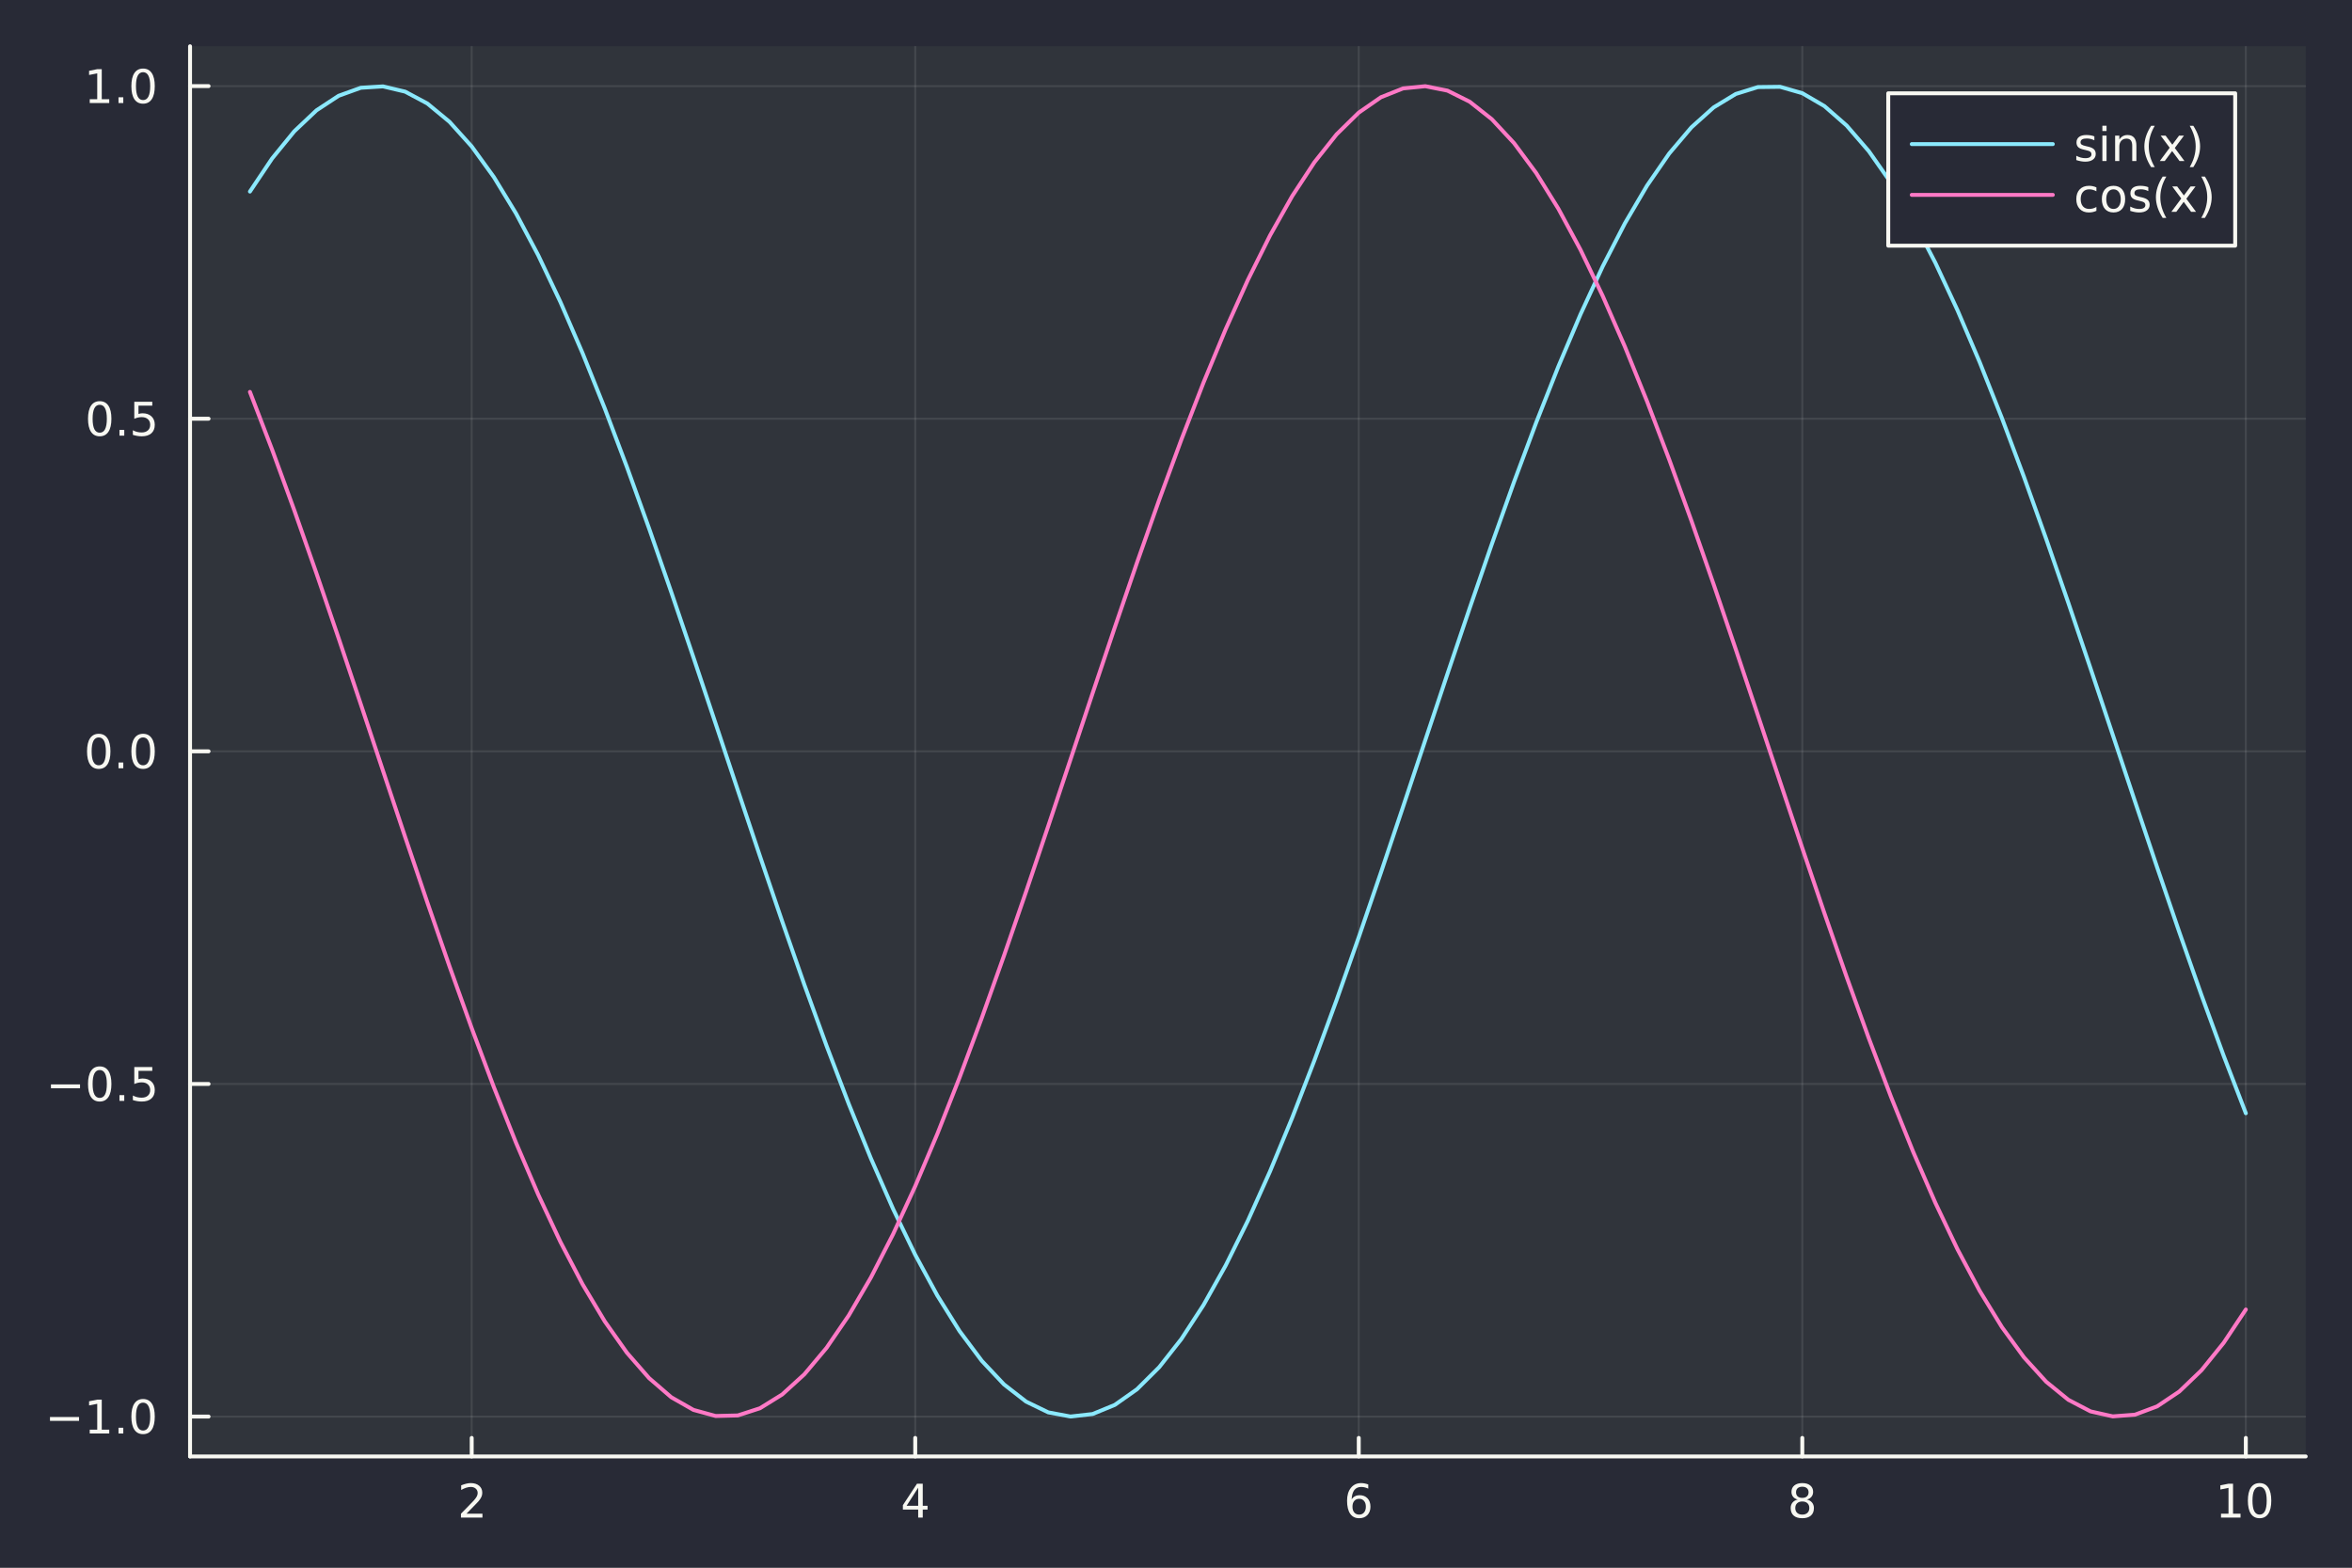 <?xml version="1.0" encoding="utf-8"?>
<svg xmlns="http://www.w3.org/2000/svg" xmlns:xlink="http://www.w3.org/1999/xlink" width="600" height="400" viewBox="0 0 2400 1600">
<rect x="0" y="0" width="2400" height="1600" fill="#808080" stroke="none"/>
<defs>
  <clipPath id="clip510">
    <rect x="0" y="0" width="2400" height="1600"/>
  </clipPath>
</defs>
<path clip-path="url(#clip510)" d="M0 1600 L2400 1600 L2400 0 L0 0  Z" fill="#282a36" fill-rule="evenodd" fill-opacity="1"/>
<defs>
  <clipPath id="clip511">
    <rect x="480" y="0" width="1681" height="1600"/>
  </clipPath>
</defs>
<path clip-path="url(#clip510)" d="M193.936 1486.45 L2352.76 1486.45 L2352.76 47.244 L193.936 47.244  Z" fill="#30343b" fill-rule="evenodd" fill-opacity="1"/>
<defs>
  <clipPath id="clip512">
    <rect x="193" y="47" width="2160" height="1440"/>
  </clipPath>
</defs>
<polyline clip-path="url(#clip512)" style="stroke:#f8f8f2; stroke-linecap:round; stroke-linejoin:round; stroke-width:2; stroke-opacity:0.1; fill:none" points="481.326,1486.45 481.326,47.244 "/>
<polyline clip-path="url(#clip512)" style="stroke:#f8f8f2; stroke-linecap:round; stroke-linejoin:round; stroke-width:2; stroke-opacity:0.1; fill:none" points="933.909,1486.45 933.909,47.244 "/>
<polyline clip-path="url(#clip512)" style="stroke:#f8f8f2; stroke-linecap:round; stroke-linejoin:round; stroke-width:2; stroke-opacity:0.1; fill:none" points="1386.49,1486.45 1386.49,47.244 "/>
<polyline clip-path="url(#clip512)" style="stroke:#f8f8f2; stroke-linecap:round; stroke-linejoin:round; stroke-width:2; stroke-opacity:0.1; fill:none" points="1839.07,1486.45 1839.07,47.244 "/>
<polyline clip-path="url(#clip512)" style="stroke:#f8f8f2; stroke-linecap:round; stroke-linejoin:round; stroke-width:2; stroke-opacity:0.1; fill:none" points="2291.66,1486.45 2291.66,47.244 "/>
<polyline clip-path="url(#clip510)" style="stroke:#f8f8f2; stroke-linecap:round; stroke-linejoin:round; stroke-width:4; stroke-opacity:1; fill:none" points="193.936,1486.45 2352.76,1486.45 "/>
<polyline clip-path="url(#clip510)" style="stroke:#f8f8f2; stroke-linecap:round; stroke-linejoin:round; stroke-width:4; stroke-opacity:1; fill:none" points="481.326,1486.45 481.326,1467.55 "/>
<polyline clip-path="url(#clip510)" style="stroke:#f8f8f2; stroke-linecap:round; stroke-linejoin:round; stroke-width:4; stroke-opacity:1; fill:none" points="933.909,1486.45 933.909,1467.55 "/>
<polyline clip-path="url(#clip510)" style="stroke:#f8f8f2; stroke-linecap:round; stroke-linejoin:round; stroke-width:4; stroke-opacity:1; fill:none" points="1386.49,1486.45 1386.49,1467.55 "/>
<polyline clip-path="url(#clip510)" style="stroke:#f8f8f2; stroke-linecap:round; stroke-linejoin:round; stroke-width:4; stroke-opacity:1; fill:none" points="1839.07,1486.45 1839.07,1467.55 "/>
<polyline clip-path="url(#clip510)" style="stroke:#f8f8f2; stroke-linecap:round; stroke-linejoin:round; stroke-width:4; stroke-opacity:1; fill:none" points="2291.66,1486.45 2291.66,1467.55 "/>
<path clip-path="url(#clip510)" d="M475.979 1544.91 L492.298 1544.91 L492.298 1548.85 L470.354 1548.85 L470.354 1544.91 Q473.016 1542.16 477.599 1537.53 Q482.206 1532.88 483.386 1531.53 Q485.632 1529.01 486.511 1527.27 Q487.414 1525.51 487.414 1523.82 Q487.414 1521.07 485.47 1519.33 Q483.548 1517.6 480.446 1517.6 Q478.247 1517.6 475.794 1518.36 Q473.363 1519.13 470.585 1520.68 L470.585 1515.95 Q473.409 1514.82 475.863 1514.24 Q478.317 1513.66 480.354 1513.66 Q485.724 1513.66 488.919 1516.35 Q492.113 1519.03 492.113 1523.52 Q492.113 1525.65 491.303 1527.57 Q490.516 1529.47 488.409 1532.07 Q487.831 1532.74 484.729 1535.95 Q481.627 1539.15 475.979 1544.91 Z" fill="#f8f8f2" fill-rule="nonzero" fill-opacity="1" /><path clip-path="url(#clip510)" d="M936.918 1518.36 L925.113 1536.81 L936.918 1536.81 L936.918 1518.36 M935.691 1514.29 L941.571 1514.29 L941.571 1536.81 L946.501 1536.81 L946.501 1540.7 L941.571 1540.7 L941.571 1548.85 L936.918 1548.85 L936.918 1540.7 L921.316 1540.7 L921.316 1536.19 L935.691 1514.29 Z" fill="#f8f8f2" fill-rule="nonzero" fill-opacity="1" /><path clip-path="url(#clip510)" d="M1386.9 1529.7 Q1383.75 1529.7 1381.9 1531.86 Q1380.07 1534.01 1380.07 1537.76 Q1380.07 1541.49 1381.9 1543.66 Q1383.75 1545.82 1386.9 1545.82 Q1390.04 1545.82 1391.87 1543.66 Q1393.73 1541.49 1393.73 1537.76 Q1393.73 1534.01 1391.87 1531.86 Q1390.04 1529.7 1386.9 1529.7 M1396.18 1515.05 L1396.18 1519.31 Q1394.42 1518.48 1392.61 1518.04 Q1390.83 1517.6 1389.07 1517.6 Q1384.44 1517.6 1381.99 1520.72 Q1379.56 1523.85 1379.21 1530.17 Q1380.58 1528.15 1382.64 1527.09 Q1384.7 1526 1387.17 1526 Q1392.38 1526 1395.39 1529.17 Q1398.42 1532.32 1398.42 1537.76 Q1398.42 1543.08 1395.28 1546.3 Q1392.13 1549.52 1386.9 1549.52 Q1380.9 1549.52 1377.73 1544.94 Q1374.56 1540.33 1374.56 1531.6 Q1374.56 1523.41 1378.45 1518.55 Q1382.34 1513.66 1388.89 1513.66 Q1390.65 1513.66 1392.43 1514.01 Q1394.23 1514.36 1396.18 1515.05 Z" fill="#f8f8f2" fill-rule="nonzero" fill-opacity="1" /><path clip-path="url(#clip510)" d="M1839.07 1532.44 Q1835.74 1532.44 1833.82 1534.22 Q1831.92 1536 1831.92 1539.13 Q1831.92 1542.25 1833.82 1544.03 Q1835.74 1545.82 1839.07 1545.82 Q1842.41 1545.82 1844.33 1544.03 Q1846.25 1542.23 1846.25 1539.13 Q1846.25 1536 1844.33 1534.22 Q1842.43 1532.44 1839.07 1532.44 M1834.4 1530.45 Q1831.39 1529.7 1829.7 1527.64 Q1828.03 1525.58 1828.03 1522.62 Q1828.03 1518.48 1830.97 1516.07 Q1833.94 1513.66 1839.07 1513.66 Q1844.24 1513.66 1847.18 1516.07 Q1850.12 1518.48 1850.12 1522.62 Q1850.12 1525.58 1848.43 1527.64 Q1846.76 1529.7 1843.77 1530.45 Q1847.15 1531.23 1849.03 1533.52 Q1850.93 1535.82 1850.93 1539.13 Q1850.93 1544.15 1847.85 1546.83 Q1844.79 1549.52 1839.07 1549.52 Q1833.36 1549.52 1830.28 1546.83 Q1827.22 1544.15 1827.22 1539.13 Q1827.22 1535.82 1829.12 1533.52 Q1831.02 1531.23 1834.4 1530.45 M1832.69 1523.06 Q1832.69 1525.75 1834.35 1527.25 Q1836.04 1528.76 1839.07 1528.76 Q1842.08 1528.76 1843.77 1527.25 Q1845.49 1525.75 1845.49 1523.06 Q1845.49 1520.38 1843.77 1518.87 Q1842.08 1517.37 1839.07 1517.37 Q1836.04 1517.37 1834.35 1518.87 Q1832.69 1520.38 1832.69 1523.06 Z" fill="#f8f8f2" fill-rule="nonzero" fill-opacity="1" /><path clip-path="url(#clip510)" d="M2266.34 1544.91 L2273.98 1544.91 L2273.98 1518.55 L2265.67 1520.21 L2265.67 1515.95 L2273.94 1514.29 L2278.61 1514.29 L2278.61 1544.91 L2286.25 1544.91 L2286.25 1548.85 L2266.34 1548.85 L2266.34 1544.91 Z" fill="#f8f8f2" fill-rule="nonzero" fill-opacity="1" /><path clip-path="url(#clip510)" d="M2305.7 1517.37 Q2302.09 1517.37 2300.26 1520.93 Q2298.45 1524.47 2298.45 1531.6 Q2298.45 1538.71 2300.26 1542.27 Q2302.09 1545.82 2305.7 1545.82 Q2309.33 1545.82 2311.14 1542.27 Q2312.96 1538.71 2312.96 1531.6 Q2312.96 1524.47 2311.14 1520.93 Q2309.33 1517.37 2305.7 1517.37 M2305.7 1513.66 Q2311.51 1513.66 2314.56 1518.27 Q2317.64 1522.85 2317.64 1531.6 Q2317.64 1540.33 2314.56 1544.94 Q2311.51 1549.52 2305.7 1549.52 Q2299.89 1549.52 2296.81 1544.94 Q2293.75 1540.33 2293.75 1531.6 Q2293.75 1522.85 2296.81 1518.27 Q2299.89 1513.66 2305.7 1513.66 Z" fill="#f8f8f2" fill-rule="nonzero" fill-opacity="1" /><polyline clip-path="url(#clip512)" style="stroke:#f8f8f2; stroke-linecap:round; stroke-linejoin:round; stroke-width:2; stroke-opacity:0.1; fill:none" points="193.936,1445.77 2352.76,1445.77 "/>
<polyline clip-path="url(#clip512)" style="stroke:#f8f8f2; stroke-linecap:round; stroke-linejoin:round; stroke-width:2; stroke-opacity:0.1; fill:none" points="193.936,1106.3 2352.76,1106.3 "/>
<polyline clip-path="url(#clip512)" style="stroke:#f8f8f2; stroke-linecap:round; stroke-linejoin:round; stroke-width:2; stroke-opacity:0.1; fill:none" points="193.936,766.824 2352.76,766.824 "/>
<polyline clip-path="url(#clip512)" style="stroke:#f8f8f2; stroke-linecap:round; stroke-linejoin:round; stroke-width:2; stroke-opacity:0.1; fill:none" points="193.936,427.352 2352.76,427.352 "/>
<polyline clip-path="url(#clip512)" style="stroke:#f8f8f2; stroke-linecap:round; stroke-linejoin:round; stroke-width:2; stroke-opacity:0.1; fill:none" points="193.936,87.88 2352.76,87.88 "/>
<polyline clip-path="url(#clip510)" style="stroke:#f8f8f2; stroke-linecap:round; stroke-linejoin:round; stroke-width:4; stroke-opacity:1; fill:none" points="193.936,1486.45 193.936,47.244 "/>
<polyline clip-path="url(#clip510)" style="stroke:#f8f8f2; stroke-linecap:round; stroke-linejoin:round; stroke-width:4; stroke-opacity:1; fill:none" points="193.936,1445.77 212.834,1445.77 "/>
<polyline clip-path="url(#clip510)" style="stroke:#f8f8f2; stroke-linecap:round; stroke-linejoin:round; stroke-width:4; stroke-opacity:1; fill:none" points="193.936,1106.3 212.834,1106.3 "/>
<polyline clip-path="url(#clip510)" style="stroke:#f8f8f2; stroke-linecap:round; stroke-linejoin:round; stroke-width:4; stroke-opacity:1; fill:none" points="193.936,766.824 212.834,766.824 "/>
<polyline clip-path="url(#clip510)" style="stroke:#f8f8f2; stroke-linecap:round; stroke-linejoin:round; stroke-width:4; stroke-opacity:1; fill:none" points="193.936,427.352 212.834,427.352 "/>
<polyline clip-path="url(#clip510)" style="stroke:#f8f8f2; stroke-linecap:round; stroke-linejoin:round; stroke-width:4; stroke-opacity:1; fill:none" points="193.936,87.88 212.834,87.88 "/>
<path clip-path="url(#clip510)" d="M50.992 1446.22 L80.668 1446.22 L80.668 1450.15 L50.992 1450.15 L50.992 1446.22 Z" fill="#f8f8f2" fill-rule="nonzero" fill-opacity="1" /><path clip-path="url(#clip510)" d="M91.571 1459.11 L99.21 1459.11 L99.21 1432.75 L90.899 1434.41 L90.899 1430.15 L99.163 1428.49 L103.839 1428.49 L103.839 1459.11 L111.478 1459.11 L111.478 1463.05 L91.571 1463.05 L91.571 1459.11 Z" fill="#f8f8f2" fill-rule="nonzero" fill-opacity="1" /><path clip-path="url(#clip510)" d="M120.922 1457.17 L125.807 1457.17 L125.807 1463.05 L120.922 1463.05 L120.922 1457.17 Z" fill="#f8f8f2" fill-rule="nonzero" fill-opacity="1" /><path clip-path="url(#clip510)" d="M145.992 1431.57 Q142.381 1431.57 140.552 1435.13 Q138.746 1438.67 138.746 1445.8 Q138.746 1452.91 140.552 1456.47 Q142.381 1460.02 145.992 1460.02 Q149.626 1460.02 151.431 1456.47 Q153.26 1452.91 153.26 1445.8 Q153.26 1438.67 151.431 1435.13 Q149.626 1431.57 145.992 1431.57 M145.992 1427.86 Q151.802 1427.86 154.857 1432.47 Q157.936 1437.05 157.936 1445.8 Q157.936 1454.53 154.857 1459.14 Q151.802 1463.72 145.992 1463.72 Q140.181 1463.72 137.103 1459.14 Q134.047 1454.53 134.047 1445.8 Q134.047 1437.05 137.103 1432.47 Q140.181 1427.86 145.992 1427.86 Z" fill="#f8f8f2" fill-rule="nonzero" fill-opacity="1" /><path clip-path="url(#clip510)" d="M51.987 1106.75 L81.663 1106.75 L81.663 1110.68 L51.987 1110.68 L51.987 1106.75 Z" fill="#f8f8f2" fill-rule="nonzero" fill-opacity="1" /><path clip-path="url(#clip510)" d="M101.756 1092.09 Q98.145 1092.09 96.316 1095.66 Q94.51 1099.2 94.51 1106.33 Q94.51 1113.44 96.316 1117 Q98.145 1120.54 101.756 1120.54 Q105.39 1120.54 107.196 1117 Q109.024 1113.44 109.024 1106.33 Q109.024 1099.2 107.196 1095.66 Q105.39 1092.09 101.756 1092.09 M101.756 1088.39 Q107.566 1088.39 110.621 1093 Q113.7 1097.58 113.7 1106.33 Q113.7 1115.06 110.621 1119.66 Q107.566 1124.25 101.756 1124.25 Q95.946 1124.25 92.867 1119.66 Q89.811 1115.06 89.811 1106.33 Q89.811 1097.58 92.867 1093 Q95.946 1088.39 101.756 1088.39 Z" fill="#f8f8f2" fill-rule="nonzero" fill-opacity="1" /><path clip-path="url(#clip510)" d="M121.918 1117.7 L126.802 1117.7 L126.802 1123.58 L121.918 1123.58 L121.918 1117.7 Z" fill="#f8f8f2" fill-rule="nonzero" fill-opacity="1" /><path clip-path="url(#clip510)" d="M137.033 1089.02 L155.39 1089.02 L155.39 1092.95 L141.316 1092.95 L141.316 1101.42 Q142.334 1101.08 143.353 1100.91 Q144.371 1100.73 145.39 1100.73 Q151.177 1100.73 154.556 1103.9 Q157.936 1107.07 157.936 1112.49 Q157.936 1118.07 154.464 1121.17 Q150.992 1124.25 144.672 1124.25 Q142.496 1124.25 140.228 1123.88 Q137.982 1123.51 135.575 1122.77 L135.575 1118.07 Q137.658 1119.2 139.881 1119.76 Q142.103 1120.31 144.58 1120.31 Q148.584 1120.31 150.922 1118.21 Q153.26 1116.1 153.26 1112.49 Q153.26 1108.88 150.922 1106.77 Q148.584 1104.66 144.58 1104.66 Q142.705 1104.66 140.83 1105.08 Q138.978 1105.5 137.033 1106.38 L137.033 1089.02 Z" fill="#f8f8f2" fill-rule="nonzero" fill-opacity="1" /><path clip-path="url(#clip510)" d="M100.76 752.623 Q97.149 752.623 95.321 756.188 Q93.515 759.729 93.515 766.859 Q93.515 773.965 95.321 777.53 Q97.149 781.072 100.76 781.072 Q104.395 781.072 106.2 777.53 Q108.029 773.965 108.029 766.859 Q108.029 759.729 106.2 756.188 Q104.395 752.623 100.76 752.623 M100.76 748.919 Q106.571 748.919 109.626 753.526 Q112.705 758.109 112.705 766.859 Q112.705 775.586 109.626 780.192 Q106.571 784.775 100.76 784.775 Q94.95 784.775 91.871 780.192 Q88.816 775.586 88.816 766.859 Q88.816 758.109 91.871 753.526 Q94.95 748.919 100.76 748.919 Z" fill="#f8f8f2" fill-rule="nonzero" fill-opacity="1" /><path clip-path="url(#clip510)" d="M120.922 778.224 L125.807 778.224 L125.807 784.104 L120.922 784.104 L120.922 778.224 Z" fill="#f8f8f2" fill-rule="nonzero" fill-opacity="1" /><path clip-path="url(#clip510)" d="M145.992 752.623 Q142.381 752.623 140.552 756.188 Q138.746 759.729 138.746 766.859 Q138.746 773.965 140.552 777.53 Q142.381 781.072 145.992 781.072 Q149.626 781.072 151.431 777.53 Q153.26 773.965 153.26 766.859 Q153.26 759.729 151.431 756.188 Q149.626 752.623 145.992 752.623 M145.992 748.919 Q151.802 748.919 154.857 753.526 Q157.936 758.109 157.936 766.859 Q157.936 775.586 154.857 780.192 Q151.802 784.775 145.992 784.775 Q140.181 784.775 137.103 780.192 Q134.047 775.586 134.047 766.859 Q134.047 758.109 137.103 753.526 Q140.181 748.919 145.992 748.919 Z" fill="#f8f8f2" fill-rule="nonzero" fill-opacity="1" /><path clip-path="url(#clip510)" d="M101.756 413.151 Q98.145 413.151 96.316 416.716 Q94.51 420.257 94.51 427.387 Q94.51 434.493 96.316 438.058 Q98.145 441.6 101.756 441.6 Q105.39 441.6 107.196 438.058 Q109.024 434.493 109.024 427.387 Q109.024 420.257 107.196 416.716 Q105.39 413.151 101.756 413.151 M101.756 409.447 Q107.566 409.447 110.621 414.054 Q113.7 418.637 113.7 427.387 Q113.7 436.114 110.621 440.72 Q107.566 445.303 101.756 445.303 Q95.946 445.303 92.867 440.72 Q89.811 436.114 89.811 427.387 Q89.811 418.637 92.867 414.054 Q95.946 409.447 101.756 409.447 Z" fill="#f8f8f2" fill-rule="nonzero" fill-opacity="1" /><path clip-path="url(#clip510)" d="M121.918 438.753 L126.802 438.753 L126.802 444.632 L121.918 444.632 L121.918 438.753 Z" fill="#f8f8f2" fill-rule="nonzero" fill-opacity="1" /><path clip-path="url(#clip510)" d="M137.033 410.072 L155.39 410.072 L155.39 414.007 L141.316 414.007 L141.316 422.48 Q142.334 422.132 143.353 421.97 Q144.371 421.785 145.39 421.785 Q151.177 421.785 154.556 424.956 Q157.936 428.128 157.936 433.544 Q157.936 439.123 154.464 442.225 Q150.992 445.303 144.672 445.303 Q142.496 445.303 140.228 444.933 Q137.982 444.563 135.575 443.822 L135.575 439.123 Q137.658 440.257 139.881 440.813 Q142.103 441.368 144.58 441.368 Q148.584 441.368 150.922 439.262 Q153.26 437.155 153.26 433.544 Q153.26 429.933 150.922 427.827 Q148.584 425.72 144.58 425.72 Q142.705 425.72 140.83 426.137 Q138.978 426.554 137.033 427.433 L137.033 410.072 Z" fill="#f8f8f2" fill-rule="nonzero" fill-opacity="1" /><path clip-path="url(#clip510)" d="M91.571 101.225 L99.21 101.225 L99.21 74.859 L90.899 76.526 L90.899 72.267 L99.163 70.6 L103.839 70.6 L103.839 101.225 L111.478 101.225 L111.478 105.16 L91.571 105.16 L91.571 101.225 Z" fill="#f8f8f2" fill-rule="nonzero" fill-opacity="1" /><path clip-path="url(#clip510)" d="M120.922 99.281 L125.807 99.281 L125.807 105.16 L120.922 105.16 L120.922 99.281 Z" fill="#f8f8f2" fill-rule="nonzero" fill-opacity="1" /><path clip-path="url(#clip510)" d="M145.992 73.679 Q142.381 73.679 140.552 77.244 Q138.746 80.785 138.746 87.915 Q138.746 95.022 140.552 98.586 Q142.381 102.128 145.992 102.128 Q149.626 102.128 151.431 98.586 Q153.26 95.022 153.26 87.915 Q153.26 80.785 151.431 77.244 Q149.626 73.679 145.992 73.679 M145.992 69.975 Q151.802 69.975 154.857 74.582 Q157.936 79.165 157.936 87.915 Q157.936 96.642 154.857 101.248 Q151.802 105.832 145.992 105.832 Q140.181 105.832 137.103 101.248 Q134.047 96.642 134.047 87.915 Q134.047 79.165 137.103 74.582 Q140.181 69.975 145.992 69.975 Z" fill="#f8f8f2" fill-rule="nonzero" fill-opacity="1" /><polyline clip-path="url(#clip512)" style="stroke:#8be9fd; stroke-linecap:round; stroke-linejoin:round; stroke-width:4; stroke-opacity:1; fill:none" points="255.035,195.513 277.664,161.744 300.293,134.022 322.922,112.622 345.551,97.759 368.18,89.581 390.81,88.17 413.439,93.539 436.068,105.636 458.697,124.34 481.326,149.462 503.955,180.753 526.584,217.9 549.213,260.532 571.843,308.223 594.472,360.495 617.101,416.828 639.73,476.657 662.359,539.386 684.988,604.387 707.617,671.011 730.247,738.593 752.876,806.457 775.505,873.925 798.134,940.322 820.763,1004.99 843.392,1067.27 866.021,1126.55 888.651,1182.24 911.28,1233.78 933.909,1280.65 956.538,1322.39 979.167,1358.57 1001.8,1388.85 1024.43,1412.91 1047.05,1430.51 1069.68,1441.48 1092.31,1445.72 1114.94,1443.16 1137.57,1433.85 1160.2,1417.88 1182.83,1395.4 1205.46,1366.64 1228.09,1331.89 1250.72,1291.49 1273.35,1245.85 1295.98,1195.42 1318.6,1140.71 1341.23,1082.26 1363.86,1020.67 1386.49,956.531 1409.12,890.502 1431.75,823.237 1454.38,755.408 1477.01,687.694 1499.64,620.77 1522.27,555.305 1544.9,491.954 1567.52,431.349 1590.15,374.096 1612.78,320.767 1635.41,271.895 1658.04,227.968 1680.67,189.425 1703.3,156.652 1725.93,129.975 1748.56,109.661 1771.19,95.913 1793.82,88.869 1816.45,88.599 1839.07,95.106 1861.7,108.323 1884.33,128.121 1906.96,154.3 1929.59,186.599 1952.22,224.696 1974.85,268.21 1997.48,316.705 2020.11,369.698 2042.74,426.659 2065.37,487.019 2087.99,550.174 2110.62,615.494 2133.25,682.326 2155.88,750.003 2178.51,817.847 2201.14,885.182 2223.77,951.334 2246.4,1015.64 2269.03,1077.47 2291.66,1136.18 "/>
<polyline clip-path="url(#clip512)" style="stroke:#ff79c6; stroke-linecap:round; stroke-linejoin:round; stroke-width:4; stroke-opacity:1; fill:none" points="255.035,399.989 277.664,458.858 300.293,520.804 322.922,585.207 345.551,651.426 368.18,718.797 390.81,786.649 413.439,854.302 436.068,921.081 458.697,986.319 481.326,1049.36 503.955,1109.59 526.584,1166.38 549.213,1219.19 571.843,1267.47 594.472,1310.76 617.101,1348.6 639.73,1380.64 662.359,1406.54 684.988,1426.05 707.617,1438.97 730.247,1445.18 752.876,1444.61 775.505,1437.27 798.134,1423.23 820.763,1402.63 843.392,1375.67 866.021,1342.64 888.651,1303.85 911.28,1259.69 933.909,1210.61 956.538,1157.1 979.167,1099.68 1001.8,1038.94 1024.43,975.486 1047.05,909.943 1069.68,842.969 1092.31,775.235 1114.94,707.417 1137.57,640.193 1160.2,574.233 1182.83,510.198 1205.46,448.728 1228.09,390.435 1250.72,335.903 1273.35,285.677 1295.98,240.258 1318.6,200.101 1341.23,165.606 1363.86,137.118 1386.49,114.922 1409.12,99.24 1431.75,90.228 1454.38,87.976 1477.01,92.507 1499.64,103.776 1522.27,121.67 1544.9,146.009 1567.52,176.552 1590.15,212.993 1612.78,254.967 1635.41,302.055 1658.04,353.788 1680.67,409.647 1703.3,469.075 1725.93,531.478 1748.56,596.233 1771.19,662.692 1793.82,730.191 1816.45,798.057 1839.07,865.61 1861.7,932.177 1884.33,997.091 1906.96,1059.7 1929.59,1119.39 1952.22,1175.56 1974.85,1227.64 1997.48,1275.11 2020.11,1317.51 2042.74,1354.41 2065.37,1385.43 2087.99,1410.27 2110.62,1428.69 2133.25,1440.49 2155.88,1445.56 2178.51,1443.85 2201.14,1435.37 2223.77,1420.22 2246.4,1398.53 2269.03,1370.53 2291.66,1336.51 "/>
<path clip-path="url(#clip510)" d="M1926.79 250.738 L2280.8 250.738 L2280.8 95.218 L1926.79 95.218  Z" fill="#282a36" fill-rule="evenodd" fill-opacity="1"/>
<polyline clip-path="url(#clip510)" style="stroke:#f8f8f2; stroke-linecap:round; stroke-linejoin:round; stroke-width:4; stroke-opacity:1; fill:none" points="1926.79,250.738 2280.8,250.738 2280.8,95.218 1926.79,95.218 1926.79,250.738 "/>
<polyline clip-path="url(#clip510)" style="stroke:#8be9fd; stroke-linecap:round; stroke-linejoin:round; stroke-width:4; stroke-opacity:1; fill:none" points="1950.78,147.058 2094.7,147.058 "/>
<path clip-path="url(#clip510)" d="M2137.11 139.176 L2137.11 143.203 Q2135.3 142.277 2133.36 141.815 Q2131.42 141.352 2129.33 141.352 Q2126.16 141.352 2124.56 142.324 Q2122.99 143.296 2122.99 145.24 Q2122.99 146.722 2124.12 147.578 Q2125.26 148.412 2128.68 149.176 L2130.14 149.5 Q2134.68 150.472 2136.58 152.254 Q2138.5 154.014 2138.5 157.185 Q2138.5 160.796 2135.63 162.902 Q2132.78 165.009 2127.78 165.009 Q2125.7 165.009 2123.43 164.592 Q2121.18 164.199 2118.68 163.388 L2118.68 158.99 Q2121.05 160.217 2123.34 160.842 Q2125.63 161.444 2127.87 161.444 Q2130.88 161.444 2132.5 160.426 Q2134.12 159.384 2134.12 157.509 Q2134.12 155.773 2132.94 154.847 Q2131.79 153.921 2127.83 153.064 L2126.35 152.717 Q2122.39 151.884 2120.63 150.171 Q2118.87 148.435 2118.87 145.426 Q2118.87 141.768 2121.46 139.778 Q2124.05 137.787 2128.82 137.787 Q2131.18 137.787 2133.27 138.134 Q2135.35 138.481 2137.11 139.176 Z" fill="#f8f8f2" fill-rule="nonzero" fill-opacity="1" /><path clip-path="url(#clip510)" d="M2145.28 138.412 L2149.54 138.412 L2149.54 164.338 L2145.28 164.338 L2145.28 138.412 M2145.28 128.319 L2149.54 128.319 L2149.54 133.713 L2145.28 133.713 L2145.28 128.319 Z" fill="#f8f8f2" fill-rule="nonzero" fill-opacity="1" /><path clip-path="url(#clip510)" d="M2180 148.689 L2180 164.338 L2175.74 164.338 L2175.74 148.828 Q2175.74 145.148 2174.31 143.319 Q2172.87 141.49 2170 141.49 Q2166.55 141.49 2164.56 143.69 Q2162.57 145.889 2162.57 149.685 L2162.57 164.338 L2158.29 164.338 L2158.29 138.412 L2162.57 138.412 L2162.57 142.44 Q2164.1 140.102 2166.16 138.944 Q2168.24 137.787 2170.95 137.787 Q2175.42 137.787 2177.71 140.565 Q2180 143.319 2180 148.689 Z" fill="#f8f8f2" fill-rule="nonzero" fill-opacity="1" /><path clip-path="url(#clip510)" d="M2198.73 128.366 Q2195.63 133.69 2194.12 138.898 Q2192.62 144.106 2192.62 149.453 Q2192.62 154.801 2194.12 160.055 Q2195.65 165.287 2198.73 170.588 L2195.03 170.588 Q2191.55 165.148 2189.82 159.893 Q2188.11 154.639 2188.11 149.453 Q2188.11 144.291 2189.82 139.06 Q2191.53 133.828 2195.03 128.366 L2198.73 128.366 Z" fill="#f8f8f2" fill-rule="nonzero" fill-opacity="1" /><path clip-path="url(#clip510)" d="M2228.54 138.412 L2219.17 151.027 L2229.03 164.338 L2224.01 164.338 L2216.46 154.152 L2208.92 164.338 L2203.89 164.338 L2213.96 150.773 L2204.75 138.412 L2209.77 138.412 L2216.65 147.648 L2223.52 138.412 L2228.54 138.412 Z" fill="#f8f8f2" fill-rule="nonzero" fill-opacity="1" /><path clip-path="url(#clip510)" d="M2234.38 128.366 L2238.08 128.366 Q2241.55 133.828 2243.27 139.06 Q2245 144.291 2245 149.453 Q2245 154.639 2243.27 159.893 Q2241.55 165.148 2238.08 170.588 L2234.38 170.588 Q2237.46 165.287 2238.96 160.055 Q2240.49 154.801 2240.49 149.453 Q2240.49 144.106 2238.96 138.898 Q2237.46 133.69 2234.38 128.366 Z" fill="#f8f8f2" fill-rule="nonzero" fill-opacity="1" /><polyline clip-path="url(#clip510)" style="stroke:#ff79c6; stroke-linecap:round; stroke-linejoin:round; stroke-width:4; stroke-opacity:1; fill:none" points="1950.78,198.898 2094.7,198.898 "/>
<path clip-path="url(#clip510)" d="M2139.19 191.247 L2139.19 195.229 Q2137.39 194.233 2135.56 193.747 Q2133.75 193.238 2131.9 193.238 Q2127.76 193.238 2125.47 195.877 Q2123.17 198.492 2123.17 203.238 Q2123.17 207.983 2125.47 210.622 Q2127.76 213.238 2131.9 213.238 Q2133.75 213.238 2135.56 212.752 Q2137.39 212.242 2139.19 211.247 L2139.19 215.182 Q2137.41 216.016 2135.49 216.432 Q2133.59 216.849 2131.44 216.849 Q2125.58 216.849 2122.13 213.168 Q2118.68 209.488 2118.68 203.238 Q2118.68 196.895 2122.16 193.261 Q2125.65 189.627 2131.72 189.627 Q2133.68 189.627 2135.56 190.043 Q2137.43 190.437 2139.19 191.247 Z" fill="#f8f8f2" fill-rule="nonzero" fill-opacity="1" /><path clip-path="url(#clip510)" d="M2156.65 193.238 Q2153.22 193.238 2151.23 195.923 Q2149.24 198.585 2149.24 203.238 Q2149.24 207.891 2151.21 210.576 Q2153.2 213.238 2156.65 213.238 Q2160.05 213.238 2162.04 210.553 Q2164.03 207.867 2164.03 203.238 Q2164.03 198.631 2162.04 195.946 Q2160.05 193.238 2156.65 193.238 M2156.65 189.627 Q2162.2 189.627 2165.37 193.238 Q2168.54 196.849 2168.54 203.238 Q2168.54 209.604 2165.37 213.238 Q2162.2 216.849 2156.65 216.849 Q2151.07 216.849 2147.9 213.238 Q2144.75 209.604 2144.75 203.238 Q2144.75 196.849 2147.9 193.238 Q2151.07 189.627 2156.65 189.627 Z" fill="#f8f8f2" fill-rule="nonzero" fill-opacity="1" /><path clip-path="url(#clip510)" d="M2192.13 191.016 L2192.13 195.043 Q2190.33 194.117 2188.38 193.655 Q2186.44 193.192 2184.36 193.192 Q2181.18 193.192 2179.59 194.164 Q2178.01 195.136 2178.01 197.08 Q2178.01 198.562 2179.15 199.418 Q2180.28 200.252 2183.71 201.016 L2185.17 201.34 Q2189.7 202.312 2191.6 204.094 Q2193.52 205.854 2193.52 209.025 Q2193.52 212.636 2190.65 214.742 Q2187.8 216.849 2182.8 216.849 Q2180.72 216.849 2178.45 216.432 Q2176.21 216.039 2173.71 215.228 L2173.71 210.83 Q2176.07 212.057 2178.36 212.682 Q2180.65 213.284 2182.9 213.284 Q2185.91 213.284 2187.53 212.266 Q2189.15 211.224 2189.15 209.349 Q2189.15 207.613 2187.97 206.687 Q2186.81 205.761 2182.85 204.904 L2181.37 204.557 Q2177.41 203.724 2175.65 202.011 Q2173.89 200.275 2173.89 197.266 Q2173.89 193.608 2176.48 191.618 Q2179.08 189.627 2183.85 189.627 Q2186.21 189.627 2188.29 189.974 Q2190.37 190.321 2192.13 191.016 Z" fill="#f8f8f2" fill-rule="nonzero" fill-opacity="1" /><path clip-path="url(#clip510)" d="M2210.54 180.206 Q2207.43 185.53 2205.93 190.738 Q2204.42 195.946 2204.42 201.293 Q2204.42 206.641 2205.93 211.895 Q2207.46 217.127 2210.54 222.428 L2206.83 222.428 Q2203.36 216.988 2201.62 211.733 Q2199.91 206.479 2199.91 201.293 Q2199.91 196.131 2201.62 190.9 Q2203.34 185.668 2206.83 180.206 L2210.54 180.206 Z" fill="#f8f8f2" fill-rule="nonzero" fill-opacity="1" /><path clip-path="url(#clip510)" d="M2240.35 190.252 L2230.98 202.867 L2240.84 216.178 L2235.81 216.178 L2228.27 205.992 L2220.72 216.178 L2215.7 216.178 L2225.77 202.613 L2216.55 190.252 L2221.58 190.252 L2228.45 199.488 L2235.33 190.252 L2240.35 190.252 Z" fill="#f8f8f2" fill-rule="nonzero" fill-opacity="1" /><path clip-path="url(#clip510)" d="M2246.18 180.206 L2249.89 180.206 Q2253.36 185.668 2255.07 190.9 Q2256.81 196.131 2256.81 201.293 Q2256.81 206.479 2255.07 211.733 Q2253.36 216.988 2249.89 222.428 L2246.18 222.428 Q2249.26 217.127 2250.77 211.895 Q2252.29 206.641 2252.29 201.293 Q2252.29 195.946 2250.77 190.738 Q2249.26 185.53 2246.18 180.206 Z" fill="#f8f8f2" fill-rule="nonzero" fill-opacity="1" /></svg>
